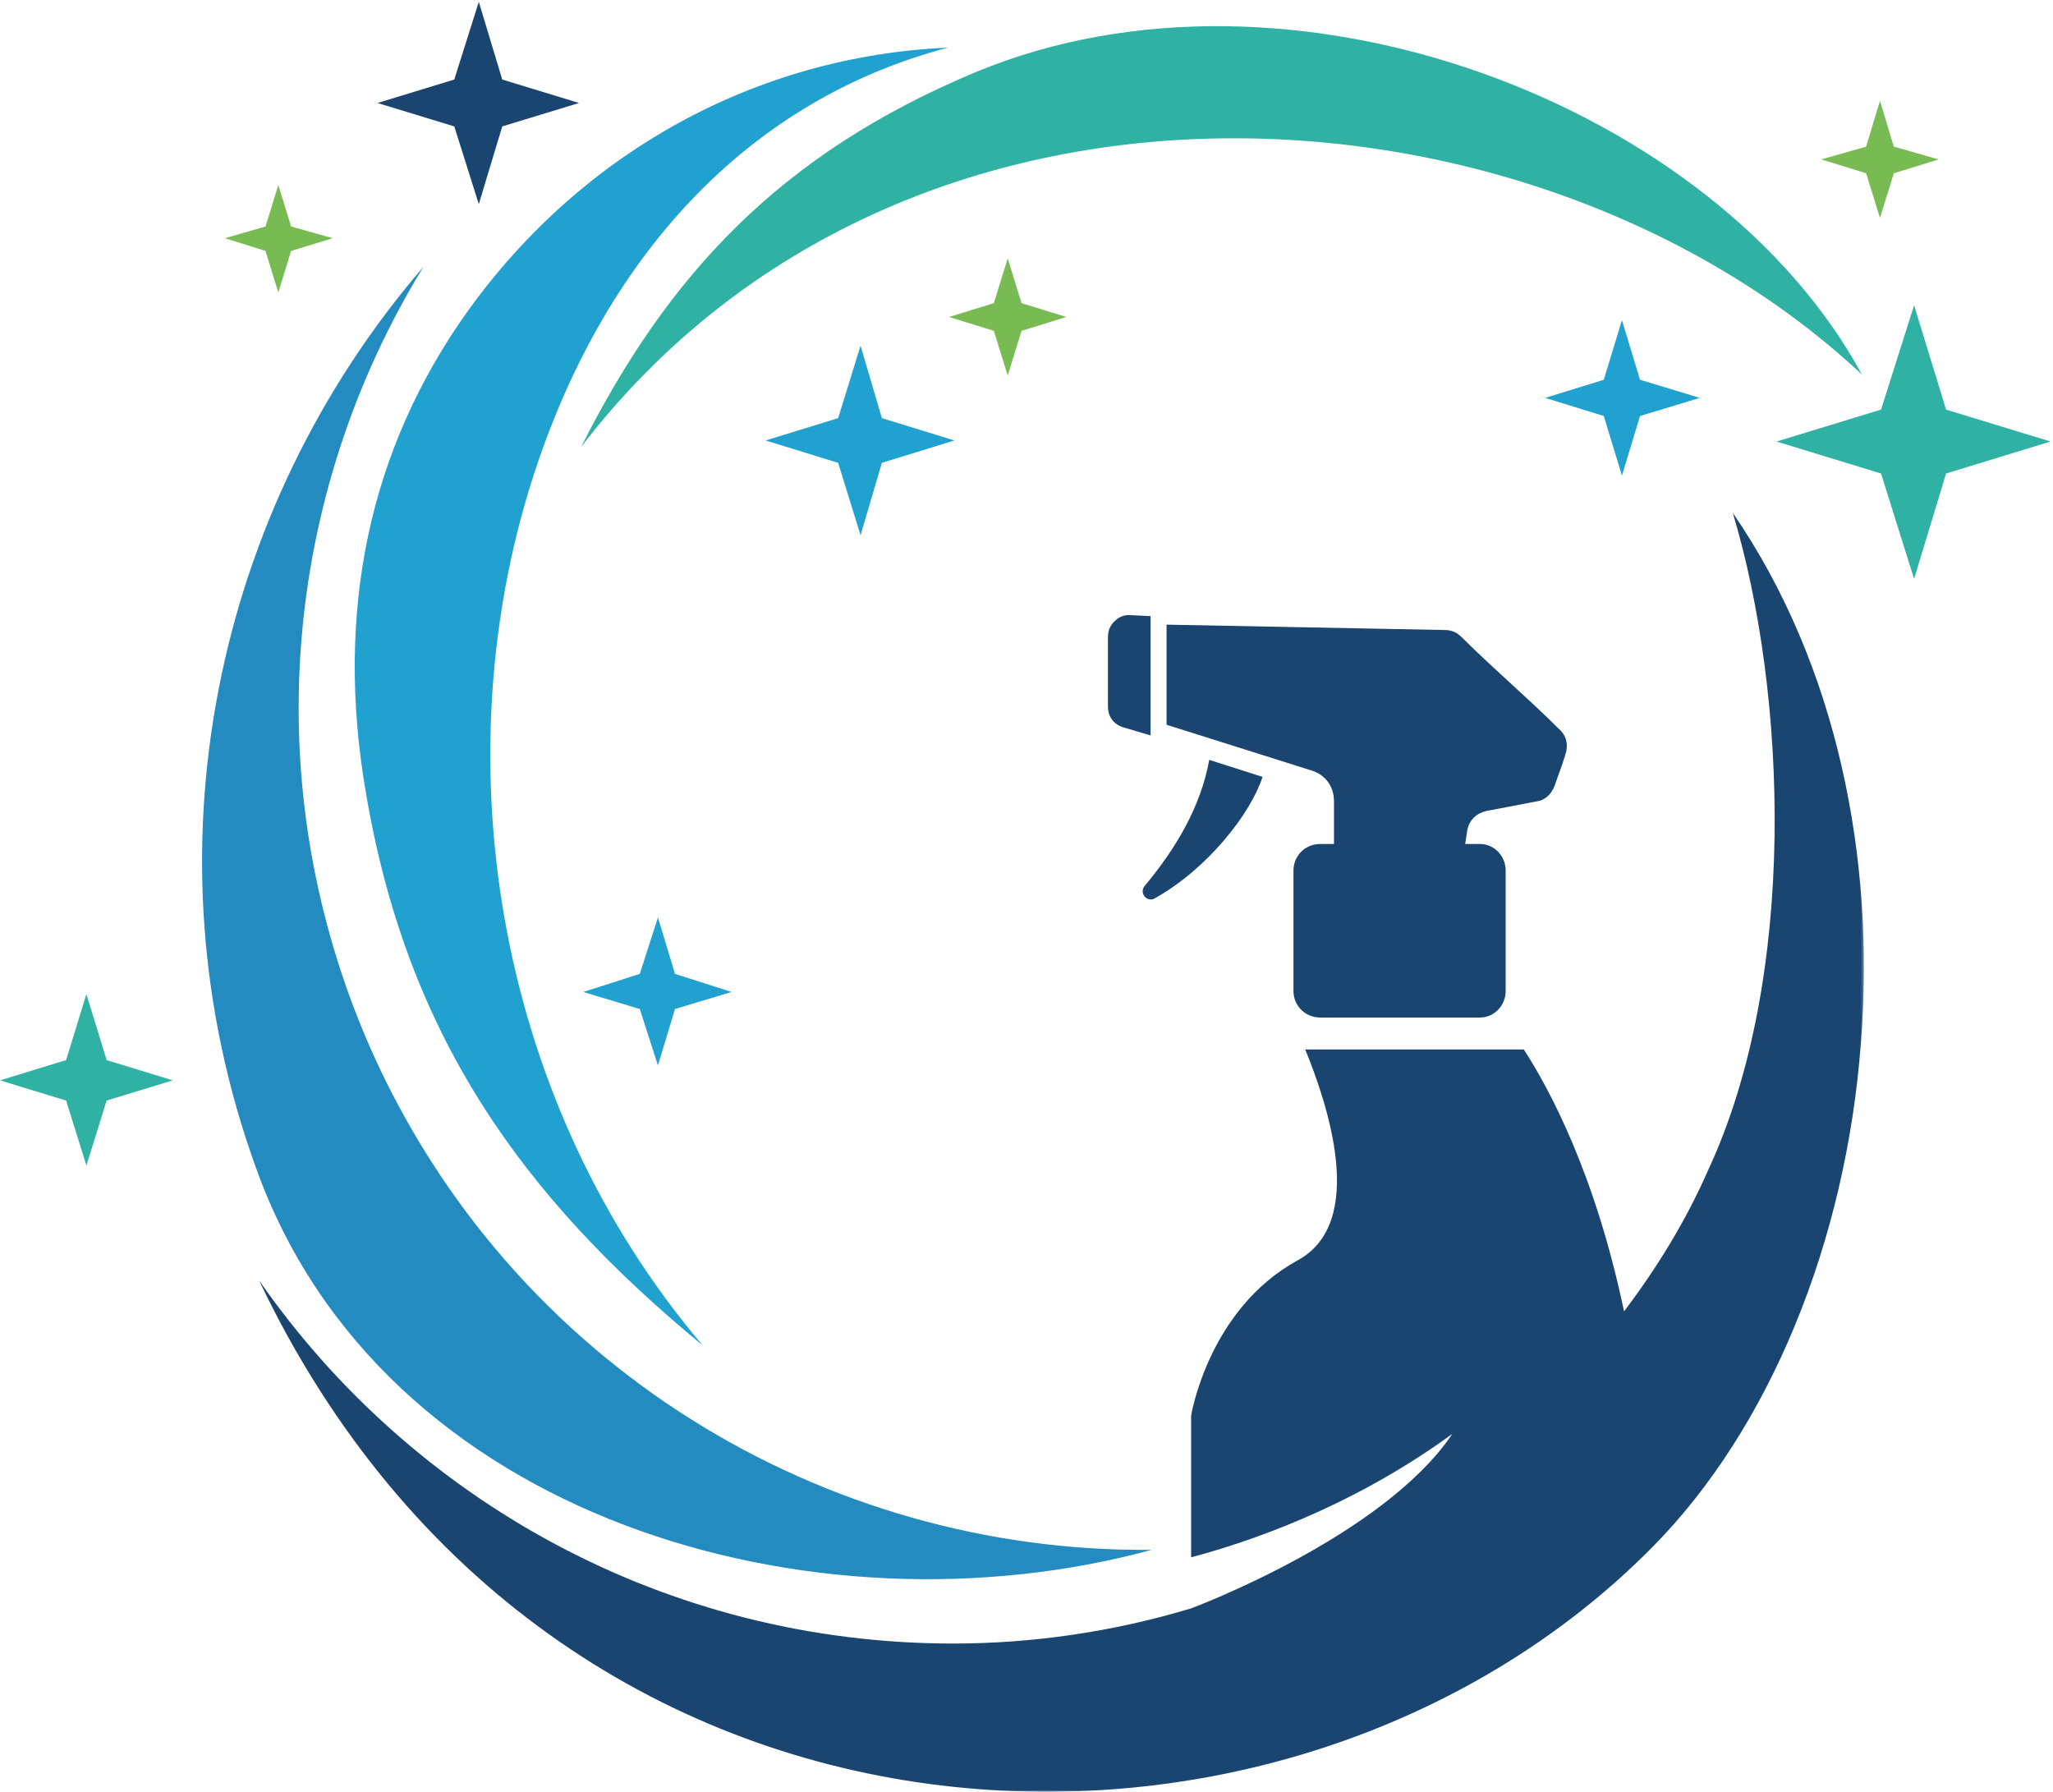 <?xml version="1.0" encoding="UTF-8"?>
<svg width="748px" height="653px" viewBox="0 0 748 653" version="1.1" xmlns="http://www.w3.org/2000/svg" xmlns:xlink="http://www.w3.org/1999/xlink">
    <title>tiptopp_logo</title>
    <defs>
        <polygon id="path-1" points="2.84217094e-14 0 584.69 0 584.69 536.12 2.84217094e-14 536.12"></polygon>
    </defs>
    <g id="Page-1" stroke="none" stroke-width="1" fill="none" fill-rule="evenodd">
        <g id="tiptopp_logo" transform="translate(0, 0.67)">
            <g id="Group-2" transform="translate(0, -0)">
                <polyline id="Fill-16" fill="#2FB2A4" points="697.393 110.55 685.347 148.55 647.272 160.19 685.347 171.83 697.393 210.23 709.041 171.83 747.115 160.19 709.041 148.55 697.393 110.55"></polyline>
                <polyline id="Fill-17" fill="#20A1CF" points="239.717 333.57 233.11 354.13 212.521 360.72 233.11 366.93 239.717 387.48 245.933 366.93 266.528 360.72 245.933 354.13 239.717 333.57"></polyline>
                <polyline id="Fill-18" fill="#79BB53" points="367.153 93.48 362.1 109.77 345.782 114.81 362.1 119.85 367.153 136.14 372.201 119.85 388.525 114.81 372.201 109.77 367.153 93.48"></polyline>
                <polyline id="Fill-19" fill="#79BB53" points="684.963 36.07 679.908 52.75 663.59 57.41 679.908 62.45 684.963 78.74 690.003 62.45 706.321 57.41 690.003 52.75 684.963 36.07"></polyline>
                <polyline id="Fill-20" fill="#2FB2A4" points="31.474 361.49 24.092 385.54 0 392.92 24.092 400.28 31.474 423.95 38.851 400.28 62.943 392.92 38.851 385.54 31.474 361.49"></polyline>
                <polyline id="Fill-21" fill="#1B4571" points="174.447 3.41060513e-13 165.512 28.31 137.54 36.85 165.512 45.38 174.447 73.7 182.996 45.38 210.969 36.85 182.996 28.31 174.447 3.41060513e-13"></polyline>
                <polyline id="Fill-22" fill="#79BB53" points="101.401 66.71 96.745 81.84 81.979 86.11 96.745 90.76 101.401 105.89 106.065 90.76 121.222 86.11 106.065 81.84 101.401 66.71"></polyline>
                <polyline id="Fill-23" fill="#20A1CF" points="313.538 125.28 305.378 151.66 278.959 159.8 305.378 167.95 313.538 194.32 321.306 167.95 347.725 159.8 321.306 151.66 313.538 125.28"></polyline>
            </g>
            <g id="Group-27" transform="translate(94.41, 115.97)">
                <mask id="mask-2" fill="white">
                    <use xlink:href="#path-1"></use>
                </mask>
                <g id="Clip-25"></g>
                <polyline id="Fill-24" fill="#20A1CF" mask="url(#mask-2)" points="496.533 0 489.927 21.72 468.555 28.32 489.927 34.91 496.533 56.63 503.127 34.91 524.884 28.32 503.127 21.72 496.533 0"></polyline>
                <path d="M317.027,107.44 L324.801,107.83 L324.801,151.28 L314.307,148.17 C311.203,147.01 309.266,144.29 309.266,140.8 L309.266,115.2 C309.266,113.26 310.036,111.33 311.588,109.77 C313.153,108.22 314.705,107.44 317.027,107.44 Z M386.582,190.84 L391.623,190.84 L391.623,175.32 C391.623,169.89 388.519,165.62 383.465,164.07 L330.625,147.4 L330.625,110.93 L432.032,112.88 C434.367,112.88 436.304,113.65 438.254,115.59 C449.903,127.22 461.949,137.31 473.61,148.95 C476.329,151.28 477.099,154.77 475.93,158.26 C474.777,162.14 473.211,166.02 472.057,169.51 C470.89,172.61 468.555,174.94 465.45,175.32 C459.229,176.48 453.405,177.65 447.183,178.81 C443.694,179.59 440.975,181.92 440.192,185.8 L439.422,190.84 L444.861,190.84 C449.903,190.84 454.175,195.1 454.175,200.53 L454.175,244.37 C454.175,249.79 449.903,254.06 444.861,254.06 L386.582,254.06 C381.143,254.06 376.858,249.79 376.858,244.37 L376.858,200.53 C376.858,195.1 381.143,190.84 386.582,190.84 Z M536.929,70.21 C575.004,125.67 589.001,196.27 583.56,263.76 C578.122,335.52 550.528,403.77 507.412,447.22 C374.138,581.81 106.841,574.45 2.84217094e-14,349.86 C55.561,429.76 148.027,482.13 252.924,482.13 C281.671,482.13 311.203,477.87 339.566,469.32 C339.566,469.32 409.492,443.35 434.752,405.73 C397.063,433.25 358.603,445.67 339.566,450.71 L339.566,399.12 C339.566,399.12 345.788,360.34 378.423,342.5 C404.054,328.53 388.903,284.7 381.143,265.7 L460.781,265.7 C470.107,280.05 486.809,311.08 497.303,361.11 C509.349,345.2 519.842,328.14 528.002,309.53 C560.636,239.33 556.75,136.15 536.929,70.21 Z M365.594,166.4 C361.323,179.59 345.788,199.76 326.352,210.62 C325.185,211.39 323.633,211.01 322.864,210.23 C321.696,209.07 321.696,207.51 322.465,206.35 C334.127,192.39 343.069,177.26 346.173,160.19 L365.594,166.4 L365.594,166.4 Z" id="Fill-26" fill="#1B4571" mask="url(#mask-2)"></path>
            </g>
            <g id="Group" transform="translate(73.624, 8.861)">
                <path d="M19.619,415.859 C-21.95,301.049 4.469,176.159 80.618,87.719 C29.722,170.719 19.235,276.219 61.196,372.029 C112.477,487.999 226.7,556.269 345.971,555.099 C223.596,588.469 65.467,544.249 19.619,415.859" id="Fill-28" fill="#238BBF"></path>
                <path d="M59.637,278.939 C74.403,366.989 115.972,425.939 182.411,480.639 C107.038,391.809 88.776,270.409 118.692,170.339 C143.169,88.879 195.233,27.989 271.773,7.819 C201.839,10.919 138.512,45.829 96.936,103.619 C60.804,154.049 48.374,213.389 59.637,278.939" id="Fill-29" fill="#20A1CF"></path>
                <path d="M281.868,16.739 C210.382,46.599 169.589,90.819 138.121,153.269 C256.231,-0.721 486.622,16.349 604.731,126.899 C551.507,28.769 396.875,-30.971 281.868,16.739" id="Fill-30" fill="#2FB2A4"></path>
            </g>
        </g>
    </g>
</svg>